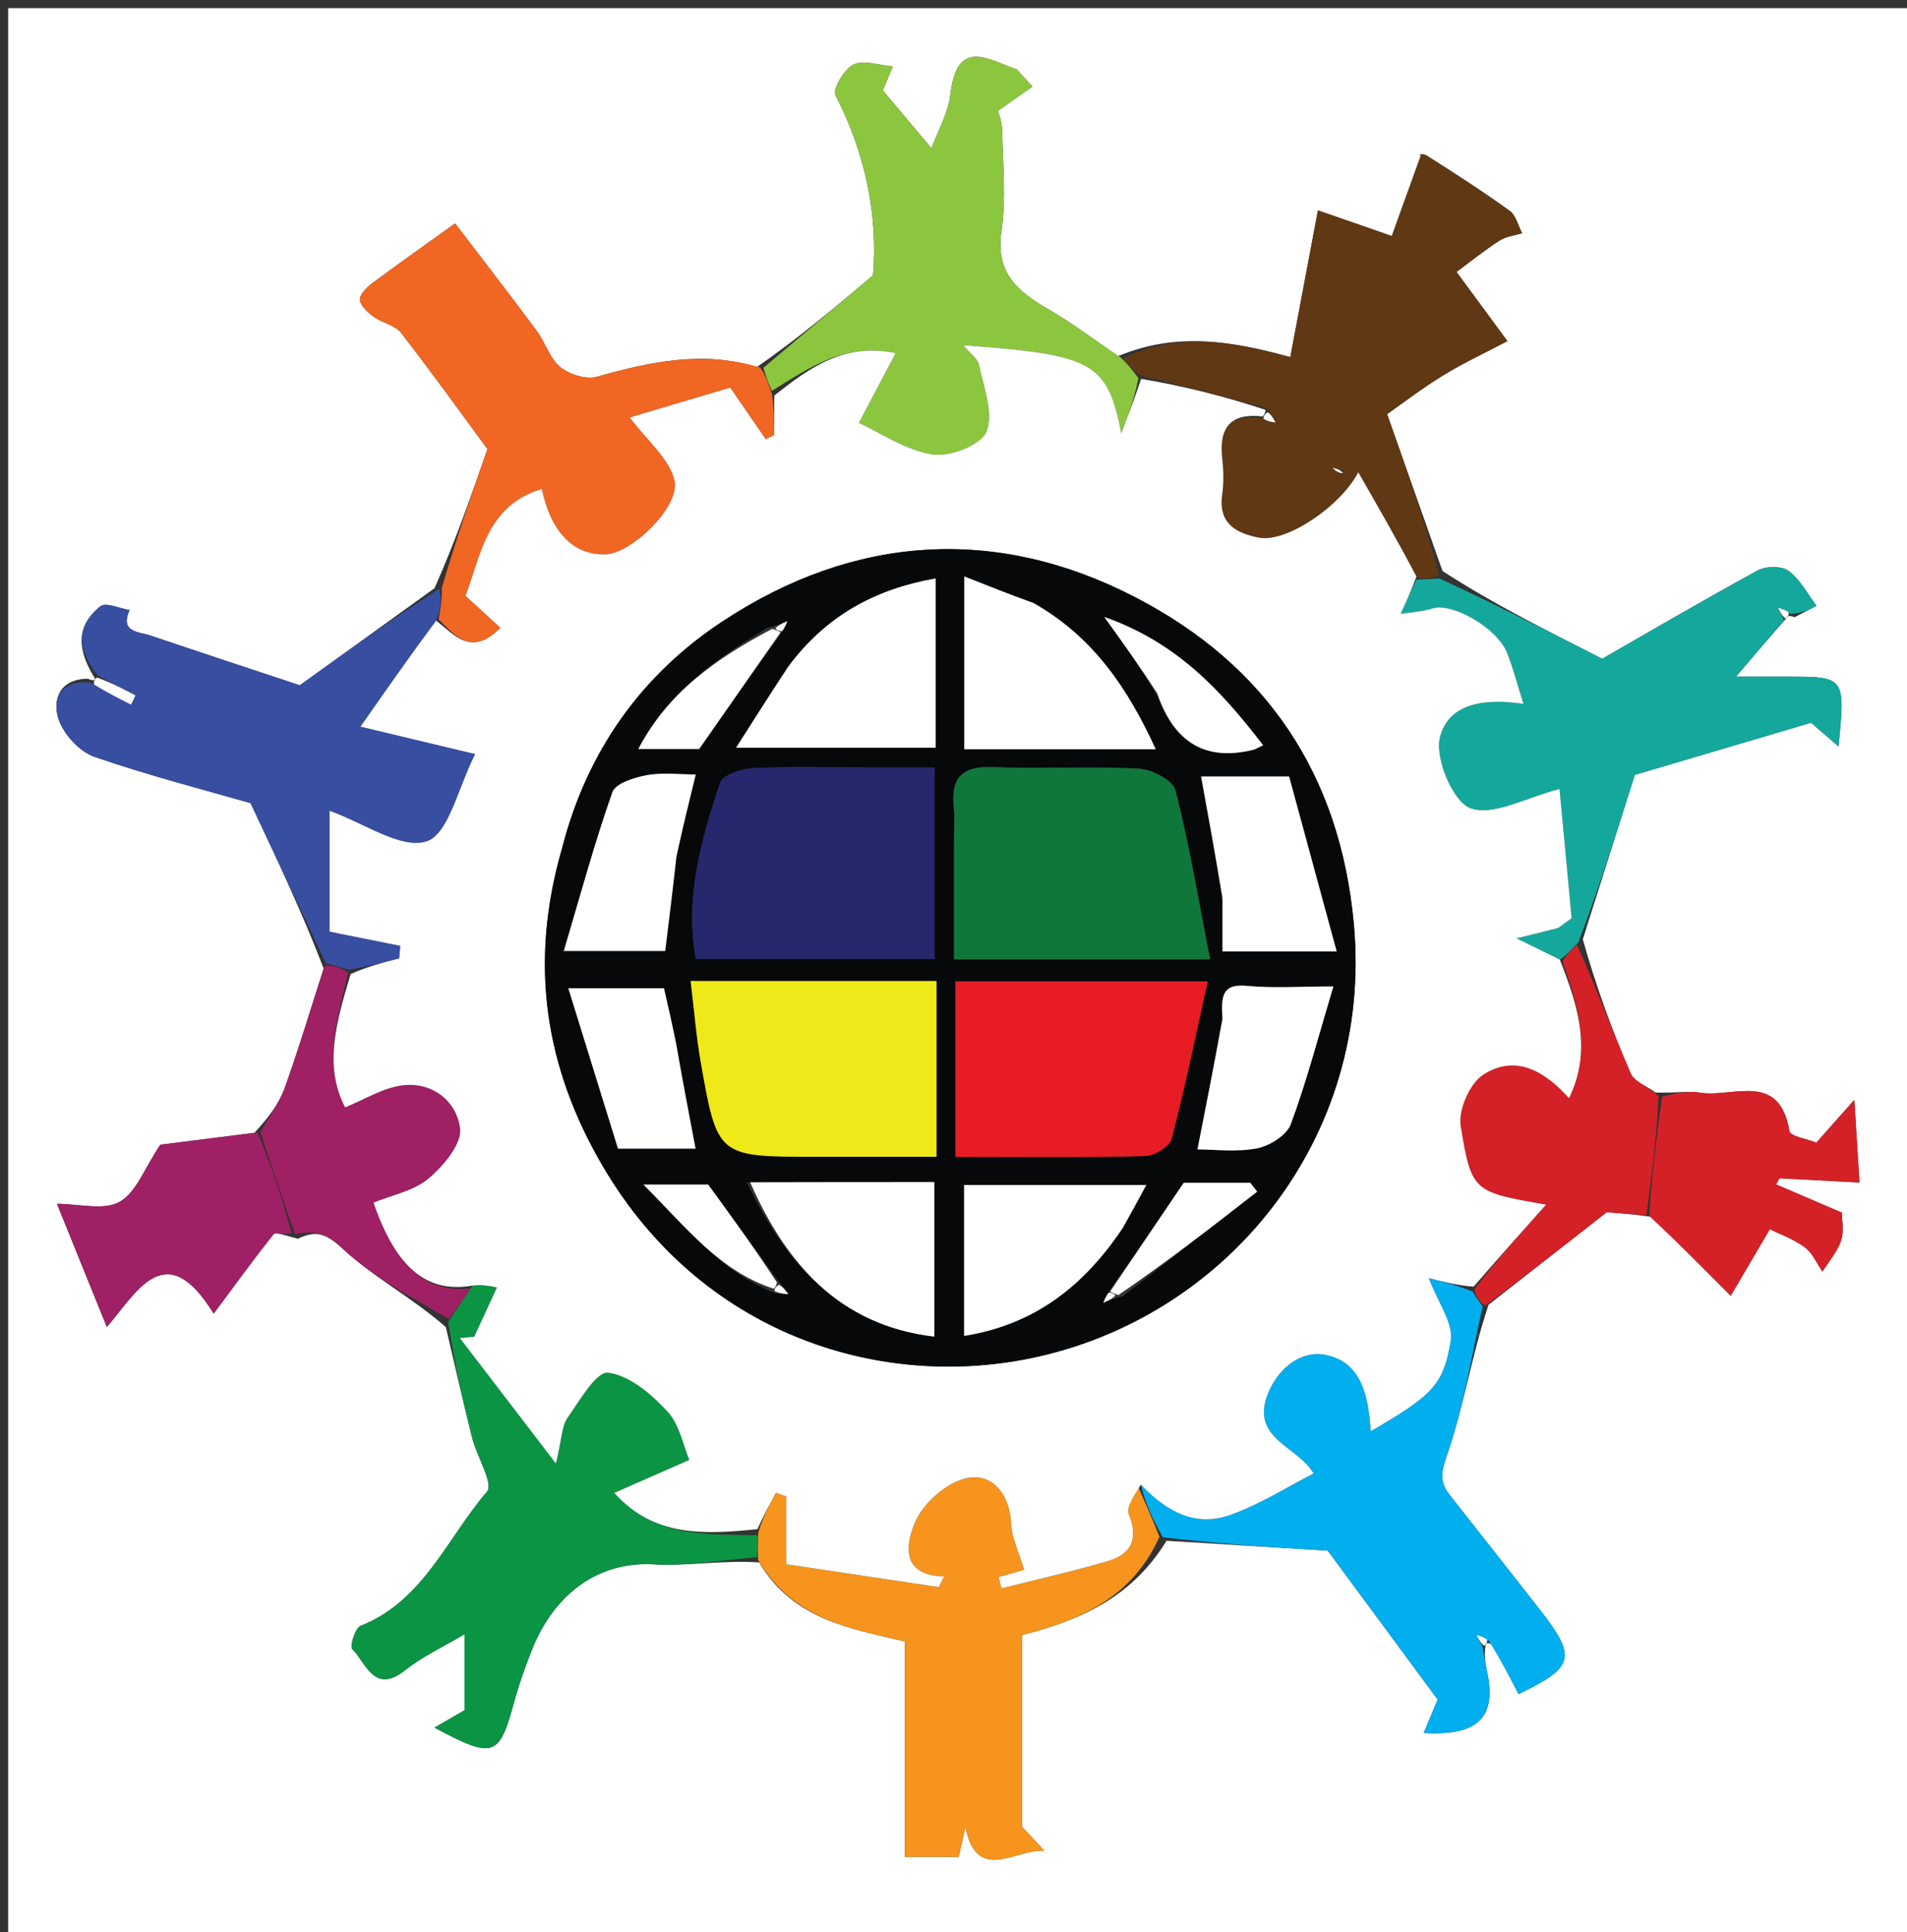 <svg version="1.1" id="Layer_1" xmlns="http://www.w3.org/2000/svg" xmlns:xlink="http://www.w3.org/1999/xlink" x="0px" y="0px"
	 width="100%" viewBox="0 0 234 237" enable-background="new 0 0 234 237" xml:space="preserve">
<rect x="0" y="0" width="234" height="237" fill="#333333" stroke="none"/>
<path fill="#FFFFFF" opacity="1" stroke="none" 
	d="
M135,238 
	C90,238 45.5,238 1,238 
	C1,159 1,80 1,1 
	C79,1 157,1 235,1 
	C235,80 235,159 235,238 
	C201.833,238 168.667,238 135,238 
M36.549,151.957 
	C38.729,150.909 40.002,151.26 42.061,153.182 
	C45.831,156.702 50.583,159.169 54.706,162.796 
	C55.776,167.324 56.801,171.864 57.937,176.376 
	C58.513,178.662 60.588,182.012 59.763,182.973 
	C54.865,188.674 51.976,196.374 44.237,199.451 
	C43.58,199.712 42.895,201.964 43.222,202.29 
	C44.941,204.002 45.892,207.905 49.719,204.876 
	C51.877,203.168 54.449,201.985 56.997,200.468 
	C56.997,203.565 56.997,206.426 56.997,209.794 
	C56.495,210.085 55.106,210.889 53.314,211.926 
	C60.58,215.813 61.246,215.528 63.072,208.84 
	C63.665,206.669 64.417,204.529 65.248,202.435 
	C68.144,195.132 73.779,191.524 80.196,191.899 
	C84.39,192.144 88.644,191.354 93.167,191.664 
	C97.317,198.775 104.722,199.848 111.029,201.348 
	C111.029,210.31 111.029,218.928 111.029,227.775 
	C112.77,227.775 115.204,227.775 117.64,227.775 
	C117.903,226.587 118.133,225.55 118.457,224.085 
	C119.861,231.111 124.547,226.809 128.136,227.021 
	C126.919,225.709 125.702,224.398 125.397,224.069 
	C125.397,215.572 125.397,208.058 125.397,200.571 
	C133.075,198.643 139.076,195.65 143.14,189.002 
	C149.711,189.405 156.283,189.808 162.924,190.216 
	C167.247,196.07 171.937,202.422 176.412,208.482 
	C175.817,209.903 175.296,211.147 174.699,212.572 
	C181.467,212.978 183.691,210.591 182.45,204.944 
	C182.241,203.994 182.094,203.029 182.307,201.712 
	C182.42,201.576 182.533,201.441 183.185,201.769 
	C184.237,203.786 185.29,205.803 186.336,207.808 
	C193.221,204.516 193.508,203.284 188.933,197.437 
	C185.272,192.757 181.6,188.085 177.912,183.426 
	C176.638,181.818 176.794,180.664 177.552,178.492 
	C179.6,172.62 180.545,166.363 182.659,160.048 
	C187.584,156.193 192.509,152.338 197.15,148.705 
	C198.725,148.823 200.377,148.946 202.739,149.28 
	C205.782,152.336 208.825,155.392 212.368,158.95 
	C214.177,155.876 215.541,153.557 217.169,150.791 
	C218.413,151.408 220.088,151.996 221.456,153.002 
	C222.4,153.695 222.919,154.965 223.627,155.978 
	C224.417,154.715 225.469,153.538 225.918,152.165 
	C226.303,150.988 225.998,149.586 225.998,148.749 
	C222.976,147.453 220.457,146.372 217.938,145.292 
	C218.076,145.041 218.215,144.791 218.354,144.54 
	C221.506,144.707 224.659,144.873 228.166,145.058 
	C227.955,141.646 227.789,138.966 227.539,134.921 
	C225.359,137.375 224.217,138.66 222.88,140.166 
	C221.789,139.724 219.677,139.4 219.568,138.743 
	C218.34,131.366 212.629,134.672 208.658,134.038 
	C207.149,133.797 205.553,134.097 203.15,134.018 
	C202.101,133.245 200.536,132.695 200.089,131.661 
	C197.84,126.454 195.881,121.12 194.217,115.227 
	C196.241,108.83 198.266,102.433 200.601,95.053 
	C206.786,93.224 214.423,90.965 222.229,88.656 
	C222.732,89.091 223.965,90.157 225.596,91.566 
	C226.436,83.002 226.436,83.002 219.189,83 
	C217.297,82.999 215.406,82.999 213.016,82.999 
	C215.33,80.283 217.124,78.178 219.307,75.711 
	C219.42,75.575 219.533,75.439 220.198,75.72 
	C221.099,75.25 222.001,74.78 222.902,74.31 
	C221.785,72.845 220.891,71.078 219.467,70.03 
	C218.618,69.405 216.677,69.429 215.673,69.978 
	C208.523,73.889 201.487,78.01 196.599,80.812 
	C188.593,76.747 182.805,73.807 177.005,70.044 
	C174.759,63.687 172.514,57.33 170.207,50.8 
	C172.058,49.508 174.503,47.624 177.12,46.023 
	C179.644,44.479 182.346,43.226 184.969,41.845 
	C183.059,39.25 181.15,36.655 178.722,33.357 
	C180.313,32.181 182.092,30.752 183.995,29.515 
	C184.785,29.001 185.841,28.896 186.776,28.606 
	C186.278,27.671 186.013,26.414 185.242,25.858 
	C181.932,23.471 178.492,21.26 175.045,19.071 
	C174.615,18.798 173.86,19.034 174.363,19.034 
	C172.979,22.868 171.85,25.997 170.782,28.955 
	C166.881,27.599 164.211,26.672 161.719,25.806 
	C160.533,32.102 159.433,37.941 158.328,43.809 
	C150.894,41.765 144.299,40.734 137.202,43.68 
	C134.382,41.766 131.66,39.682 128.717,37.982 
	C124.959,35.811 122.128,33.564 122.881,28.413 
	C123.475,24.347 123.053,20.123 122.964,15.971 
	C122.939,14.844 122.482,13.726 122.452,13.599 
	C123.814,12.641 125.25,11.63 126.687,10.619 
	C126.044,9.915 125.402,9.21 124.76,8.506 
	C121.324,7.366 117.441,4.502 116.613,11.591 
	C116.341,13.92 115.048,16.13 114.295,18.193 
	C112.313,15.834 110.247,13.375 108.323,11.084 
	C108.579,10.476 109.068,9.315 109.557,8.154 
	C107.926,8.018 106.032,7.317 104.742,7.916 
	C103.6,8.446 102.133,10.938 102.518,11.683 
	C106.294,18.993 107.734,26.684 107.127,33.772 
	C102.334,37.813 98.001,41.467 92.871,45.027 
	C86.163,42.96 79.717,44.409 73.215,46.223 
	C71.897,46.591 69.847,45.931 68.735,45.016 
	C67.437,43.95 66.91,42.001 65.853,40.579 
	C62.49,36.052 59.037,31.592 55.846,27.405 
	C52.425,29.86 48.99,32.276 45.623,34.784 
	C44.96,35.278 44.084,36.189 44.163,36.795 
	C44.262,37.556 45.146,38.339 45.871,38.864 
	C46.921,39.623 48.48,39.889 49.216,40.836 
	C53.015,45.72 56.621,50.754 59.813,55.083 
	C57.854,60.717 55.916,66.293 53.321,72.153 
	C47.881,76.072 42.441,79.991 36.788,84.064 
	C31.249,82.225 24.856,80.124 18.48,77.97 
	C17.024,77.478 14.665,77.591 15.902,74.831 
	C14.682,74.642 12.974,73.844 12.325,74.366 
	C9.082,76.971 9.619,79.989 11.69,83.292 
	C11.575,83.428 11.46,83.564 10.773,83.259 
	C7.333,83.282 6.393,85.796 7.182,88.202 
	C7.796,90.074 9.761,92.211 11.602,92.844 
	C18.565,95.24 25.722,97.07 30.746,98.518 
	C34.311,106.095 37.147,112.121 39.712,118.799 
	C38.141,123.682 36.679,128.604 34.946,133.429 
	C34.255,135.352 32.966,137.059 31.224,138.964 
	C26.917,139.506 22.609,140.047 19.674,140.417 
	C17.728,143.308 16.711,146.301 14.663,147.436 
	C12.707,148.52 9.678,147.67 6.988,147.67 
	C8.946,152.504 10.854,157.212 13.112,162.785 
	C16.82,158.479 20.318,151.562 26.22,161.143 
	C29.008,157.395 31.224,154.328 33.589,151.38 
	C33.819,151.095 34.974,151.552 36.549,151.957 
z"/>
<path fill="#603813" opacity="1" stroke="none" 
	d="
M137.783,43.98 
	C144.299,40.734 150.894,41.765 158.328,43.809 
	C159.433,37.941 160.533,32.102 161.719,25.806 
	C164.211,26.672 166.881,27.599 170.782,28.955 
	C171.85,25.997 172.979,22.868 174.363,19.034 
	C173.86,19.034 174.615,18.798 175.045,19.071 
	C178.492,21.26 181.932,23.471 185.242,25.858 
	C186.013,26.414 186.278,27.671 186.776,28.606 
	C185.841,28.896 184.785,29.001 183.995,29.515 
	C182.092,30.752 180.313,32.181 178.722,33.357 
	C181.15,36.655 183.059,39.25 184.969,41.845 
	C182.346,43.226 179.644,44.479 177.12,46.023 
	C174.503,47.624 172.058,49.508 170.207,50.8 
	C172.514,57.33 174.759,63.687 176.615,70.544 
	C175.418,71.061 174.611,71.077 173.807,70.722 
	C171.429,66.214 169.049,62.076 166.668,57.939 
	C164.486,62.123 157.827,66.631 154.438,65.95 
	C151.69,65.399 149.472,64.222 149.966,60.704 
	C150.172,59.237 150.14,57.701 149.973,56.223 
	C149.545,52.437 151.022,50.624 155.033,51.359 
	C155.596,51.7 156.055,51.764 156.513,51.828 
	C156.261,51.351 156.009,50.875 155.514,50.122 
	C150.203,48.592 145.135,47.338 139.74,45.995 
	C138.869,45.264 138.326,44.622 137.783,43.98 
M164.969,57.707 
	C164.479,57.598 163.989,57.489 163.498,57.38 
	C163.86,57.712 164.222,58.044 164.969,57.707 
z"/>
<path fill="#374EA1" opacity="1" stroke="none" 
	d="
M12.077,82.923 
	C9.619,79.989 9.082,76.971 12.325,74.366 
	C12.974,73.844 14.682,74.642 15.902,74.831 
	C14.665,77.591 17.024,77.478 18.48,77.97 
	C24.856,80.124 31.249,82.225 36.788,84.064 
	C42.441,79.991 47.881,76.072 53.894,72.232 
	C54.252,73.538 54.037,74.764 53.524,76.131 
	C50.262,80.512 47.3,84.752 44.238,89.137 
	C49.24,90.332 53.01,91.233 58.313,92.499 
	C56.2,96.621 55.067,102.311 52.351,103.21 
	C49.25,104.235 44.738,100.992 40.446,99.464 
	C40.446,103.963 40.446,109.379 40.446,114.28 
	C44.191,115.032 46.656,115.527 49.121,116.022 
	C49.079,116.538 49.037,117.053 48.995,117.569 
	C47.019,118.074 45.042,118.58 42.766,118.946 
	C41.639,118.587 40.811,118.367 39.983,118.147 
	C37.147,112.121 34.311,106.095 30.746,98.518 
	C25.722,97.07 18.565,95.24 11.602,92.844 
	C9.761,92.211 7.796,90.074 7.182,88.202 
	C6.393,85.796 7.333,83.282 11.279,83.764 
	C13.216,84.993 14.647,85.717 16.077,86.441 
	C16.26,86.061 16.443,85.681 16.626,85.301 
	C15.11,84.509 13.594,83.716 12.077,82.923 
z"/>
<path fill="#14A89D" opacity="1" stroke="none" 
	d="
M173.804,71.093 
	C174.611,71.077 175.418,71.061 176.621,70.956 
	C182.805,73.807 188.593,76.747 196.599,80.812 
	C201.487,78.01 208.523,73.889 215.673,69.978 
	C216.677,69.429 218.618,69.405 219.467,70.03 
	C220.891,71.078 221.785,72.845 222.902,74.31 
	C222.001,74.78 221.099,75.25 219.739,75.296 
	C218.914,74.765 218.548,74.657 218.182,74.549 
	C218.427,75.057 218.673,75.564 218.918,76.072 
	C217.124,78.178 215.33,80.283 213.016,82.999 
	C215.406,82.999 217.297,82.999 219.189,83 
	C226.436,83.002 226.436,83.002 225.596,91.566 
	C223.965,90.157 222.732,89.091 222.229,88.656 
	C214.423,90.965 206.786,93.224 200.601,95.053 
	C198.266,102.433 196.241,108.83 193.683,115.574 
	C192.672,116.584 192.195,117.247 191.4,117.719 
	C189.412,116.719 187.741,115.909 186.07,115.1 
	C187.747,114.691 189.428,114.297 191.097,113.859 
	C191.368,113.788 191.589,113.527 192.848,112.632 
	C192.349,107.303 191.794,101.385 191.363,96.783 
	C187.26,97.831 183.266,100.148 180.445,99.15 
	C178.3,98.391 176.023,92.999 176.691,90.415 
	C177.823,86.036 182.622,85.689 186.937,86.343 
	C186.222,84.083 185.7,82.048 184.937,80.109 
	C183.719,77.015 178.171,73.869 175.766,74.64 
	C174.523,75.039 173.17,75.094 171.866,75.305 
	C172.512,73.901 173.158,72.497 173.804,71.093 
z"/>
<path fill="#01AEEE" opacity="1" stroke="none" 
	d="
M181.918,202.071 
	C182.094,203.029 182.241,203.994 182.45,204.944 
	C183.691,210.591 181.467,212.978 174.699,212.572 
	C175.296,211.147 175.817,209.903 176.412,208.482 
	C171.937,202.422 167.247,196.07 162.924,190.216 
	C156.283,189.808 149.711,189.405 142.677,188.573 
	C141.335,186.155 140.456,184.166 139.996,182.116 
	C143.174,185.489 146.74,187.349 150.999,185.825 
	C154.677,184.509 158.051,182.343 161.183,180.744 
	C159.289,177.471 153.666,176.543 155.417,171.385 
	C156.473,168.274 159.378,165.471 162.793,166.227 
	C167.249,167.213 167.911,171.54 168.209,175.568 
	C175.59,171.234 177.113,170.04 178.008,164.458 
	C178.352,162.319 176.456,159.821 175.315,156.776 
	C177.155,157.248 178.892,157.693 180.718,158.447 
	C181.181,159.258 181.554,159.758 181.927,160.259 
	C180.545,166.363 179.6,172.62 177.552,178.492 
	C176.794,180.664 176.638,181.818 177.912,183.426 
	C181.6,188.085 185.272,192.757 188.933,197.437 
	C193.508,203.284 193.221,204.516 186.336,207.808 
	C185.29,205.803 184.237,203.786 182.733,201.322 
	C181.915,200.766 181.55,200.658 181.184,200.549 
	C181.429,201.057 181.673,201.564 181.918,202.071 
z"/>
<path fill="#0B9444" opacity="1" stroke="none" 
	d="
M92.872,191.028 
	C88.644,191.354 84.39,192.144 80.196,191.899 
	C73.779,191.524 68.144,195.132 65.248,202.435 
	C64.417,204.529 63.665,206.669 63.072,208.84 
	C61.246,215.528 60.58,215.813 53.314,211.926 
	C55.106,210.889 56.495,210.085 56.997,209.794 
	C56.997,206.426 56.997,203.565 56.997,200.468 
	C54.449,201.985 51.877,203.168 49.719,204.876 
	C45.892,207.905 44.941,204.002 43.222,202.29 
	C42.895,201.964 43.58,199.712 44.237,199.451 
	C51.976,196.374 54.865,188.674 59.763,182.973 
	C60.588,182.012 58.513,178.662 57.937,176.376 
	C56.801,171.864 55.776,167.324 54.998,162.176 
	C56.133,160.38 56.975,159.204 57.989,157.702 
	C59.1,157.558 60.04,157.74 60.981,157.922 
	C60.052,159.939 59.122,161.956 58.193,163.973 
	C57.606,164.029 57.018,164.085 56.431,164.141 
	C60.125,168.966 63.819,173.791 68.215,179.533 
	C68.956,176.427 68.933,174.938 69.625,173.949 
	C71.108,171.831 73.173,168.215 74.616,168.389 
	C77.226,168.704 79.918,171.008 81.883,173.124 
	C83.398,174.756 83.853,177.372 84.58,179.084 
	C81.454,180.459 78.338,181.83 75.377,183.133 
	C80.312,188.665 86.634,188.192 93.002,188.328 
	C93.028,189.48 92.95,190.254 92.872,191.028 
z"/>
<path fill="#8CC63F" opacity="1" stroke="none" 
	d="
M137.493,43.83 
	C138.326,44.622 138.869,45.264 139.693,46.387 
	C139.18,48.964 138.386,51.062 137.592,53.159 
	C135.882,44.336 133.966,43.503 118.18,42.352 
	C118.95,43.268 119.954,43.931 120.13,44.768 
	C120.705,47.507 121.96,50.709 121.044,52.953 
	C120.371,54.6 116.53,56.091 114.408,55.749 
	C111.08,55.214 108.01,53.072 105.396,51.871 
	C107.097,48.641 108.462,46.049 109.9,43.318 
	C103.603,41.982 99.323,45.111 94.73,47.939 
	C94.189,46.862 93.929,45.991 93.668,45.121 
	C98.001,41.467 102.334,37.813 107.127,33.772 
	C107.734,26.684 106.294,18.993 102.518,11.683 
	C102.133,10.938 103.6,8.446 104.742,7.916 
	C106.032,7.317 107.926,8.018 109.557,8.154 
	C109.068,9.315 108.579,10.476 108.323,11.084 
	C110.247,13.375 112.313,15.834 114.295,18.193 
	C115.048,16.13 116.341,13.92 116.613,11.591 
	C117.441,4.502 121.324,7.366 124.76,8.506 
	C125.402,9.21 126.044,9.915 126.687,10.619 
	C125.25,11.63 123.814,12.641 122.452,13.599 
	C122.482,13.726 122.939,14.844 122.964,15.971 
	C123.053,20.123 123.475,24.347 122.881,28.413 
	C122.128,33.564 124.959,35.811 128.717,37.982 
	C131.66,39.682 134.382,41.766 137.493,43.83 
z"/>
<path fill="#F6941D" opacity="1" stroke="none" 
	d="
M93.019,191.346 
	C92.95,190.254 93.028,189.48 93.046,187.964 
	C93.728,185.85 94.469,184.479 95.211,183.108 
	C95.63,183.257 96.05,183.407 96.469,183.557 
	C96.469,185.836 96.469,188.116 96.469,191.88 
	C102.409,192.77 108.802,193.727 115.196,194.685 
	C115.409,194.251 115.623,193.818 115.836,193.384 
	C110.064,193.246 111.391,188.794 112.3,186.688 
	C113.325,184.313 116.281,181.744 118.768,181.289 
	C121.8,180.735 123.909,183.303 124.079,186.923 
	C124.165,188.751 125.075,190.541 125.676,192.566 
	C124.779,192.823 123.657,193.143 122.535,193.464 
	C122.656,193.922 122.777,194.38 122.898,194.837 
	C127.246,193.739 131.63,192.766 135.928,191.499 
	C138.766,190.663 139.757,188.826 138.518,185.776 
	C138.149,184.87 139.184,183.393 139.576,182.177 
	C140.456,184.166 141.335,186.155 142.274,188.513 
	C139.076,195.65 133.075,198.643 125.397,200.571 
	C125.397,208.058 125.397,215.572 125.397,224.069 
	C125.702,224.398 126.919,225.709 128.136,227.021 
	C124.547,226.809 119.861,231.111 118.457,224.085 
	C118.133,225.55 117.903,226.587 117.64,227.775 
	C115.204,227.775 112.77,227.775 111.029,227.775 
	C111.029,218.928 111.029,210.31 111.029,201.348 
	C104.722,199.848 97.317,198.775 93.019,191.346 
z"/>
<path fill="#F16622" opacity="1" stroke="none" 
	d="
M93.27,45.074 
	C93.929,45.991 94.189,46.862 94.726,48.323 
	C95.003,50.403 95.003,51.893 95.003,53.384 
	C94.654,53.551 94.306,53.718 93.958,53.885 
	C92.693,52.045 91.428,50.206 89.6,47.548 
	C85.473,48.775 80.79,50.167 77.276,51.212 
	C79.381,54.023 82.098,56.213 82.76,58.908 
	C83.544,62.103 77.513,67.871 74.363,68 
	C70.438,68.16 67.626,65.353 66.481,59.98 
	C59.659,62.033 59.004,68.162 57.12,73.088 
	C58.73,74.562 59.997,75.722 61.414,77.019 
	C57.844,80.591 55.888,77.991 53.823,75.991 
	C54.037,74.764 54.252,73.538 54.222,72.09 
	C55.916,66.293 57.854,60.717 59.813,55.083 
	C56.621,50.754 53.015,45.72 49.216,40.836 
	C48.48,39.889 46.921,39.623 45.871,38.864 
	C45.146,38.339 44.262,37.556 44.163,36.795 
	C44.084,36.189 44.96,35.278 45.623,34.784 
	C48.99,32.276 52.425,29.86 55.846,27.405 
	C59.037,31.592 62.49,36.052 65.853,40.579 
	C66.91,42.001 67.437,43.95 68.735,45.016 
	C69.847,45.931 71.897,46.591 73.215,46.223 
	C79.717,44.409 86.163,42.96 93.27,45.074 
z"/>
<path fill="#D42027" opacity="1" stroke="none" 
	d="
M182.293,160.154 
	C181.554,159.758 181.181,159.258 180.91,158.144 
	C183.812,154.387 186.613,151.244 189.706,147.771 
	C180.815,146.21 180.556,146.252 179.237,138.114 
	C178.919,136.154 180.351,132.897 182.005,131.832 
	C186.089,129.202 189.695,131.567 192.531,134.719 
	C195.39,128.798 193.617,123.35 191.718,117.91 
	C192.195,117.247 192.672,116.584 193.485,115.876 
	C195.881,121.12 197.84,126.454 200.089,131.661 
	C200.536,132.695 202.101,133.245 203.522,134.462 
	C203.272,139.627 202.65,144.348 202.028,149.07 
	C200.377,148.946 198.725,148.823 197.15,148.705 
	C192.509,152.338 187.584,156.193 182.293,160.154 
z"/>
<path fill="#9F2063" opacity="1" stroke="none" 
	d="
M57.818,158.027 
	C56.975,159.204 56.133,160.38 55.108,161.816 
	C50.583,159.169 45.831,156.702 42.061,153.182 
	C40.002,151.26 38.729,150.909 36.208,151.387 
	C34.561,146.833 33.255,142.849 31.949,138.864 
	C32.966,137.059 34.255,135.352 34.946,133.429 
	C36.679,128.604 38.141,123.682 39.848,118.473 
	C40.811,118.367 41.639,118.587 42.726,119.346 
	C41.26,125.333 39.699,130.785 42.352,135.84 
	C44.728,134.883 46.972,133.444 49.362,133.14 
	C53.094,132.664 56.041,135.117 56.456,138.429 
	C56.694,140.334 54.402,143.047 52.567,144.583 
	C50.749,146.105 48.075,146.604 45.834,147.529 
	C48.591,155.524 52.357,158.683 57.818,158.027 
z"/>
<path fill="#D42128" opacity="1" stroke="none" 
	d="
M202.384,149.175 
	C202.65,144.348 203.272,139.627 203.946,134.528 
	C205.553,134.097 207.149,133.797 208.658,134.038 
	C212.629,134.672 218.34,131.366 219.568,138.743 
	C219.677,139.4 221.789,139.724 222.88,140.166 
	C224.217,138.66 225.359,137.375 227.539,134.921 
	C227.789,138.966 227.955,141.646 228.166,145.058 
	C224.659,144.873 221.506,144.707 218.354,144.54 
	C218.215,144.791 218.076,145.041 217.938,145.292 
	C220.457,146.372 222.976,147.453 225.998,148.749 
	C225.998,149.586 226.303,150.988 225.918,152.165 
	C225.469,153.538 224.417,154.715 223.627,155.978 
	C222.919,154.965 222.4,153.695 221.456,153.002 
	C220.088,151.996 218.413,151.408 217.169,150.791 
	C215.541,153.557 214.177,155.876 212.368,158.95 
	C208.825,155.392 205.782,152.336 202.384,149.175 
z"/>
<path fill="#9F2064" opacity="1" stroke="none" 
	d="
M31.587,138.914 
	C33.255,142.849 34.561,146.833 35.783,151.241 
	C34.974,151.552 33.819,151.095 33.589,151.38 
	C31.224,154.328 29.008,157.395 26.22,161.143 
	C20.318,151.562 16.82,158.479 13.112,162.785 
	C10.854,157.212 8.946,152.504 6.988,147.67 
	C9.678,147.67 12.707,148.52 14.663,147.436 
	C16.711,146.301 17.728,143.308 19.674,140.417 
	C22.609,140.047 26.917,139.506 31.587,138.914 
z"/>
<path fill="#FFFFFF" opacity="1" stroke="none" 
	d="
M57.989,157.702 
	C52.357,158.683 48.591,155.524 45.834,147.529 
	C48.075,146.604 50.749,146.105 52.567,144.583 
	C54.402,143.047 56.694,140.334 56.456,138.429 
	C56.041,135.117 53.094,132.664 49.362,133.14 
	C46.972,133.444 44.728,134.883 42.352,135.84 
	C39.699,130.785 41.26,125.333 43.026,119.485 
	C45.042,118.58 47.019,118.074 48.995,117.569 
	C49.037,117.053 49.079,116.538 49.121,116.022 
	C46.656,115.527 44.191,115.032 40.446,114.28 
	C40.446,109.379 40.446,103.963 40.446,99.464 
	C44.738,100.992 49.25,104.235 52.351,103.21 
	C55.067,102.311 56.2,96.621 58.313,92.499 
	C53.01,91.233 49.24,90.332 44.238,89.137 
	C47.3,84.752 50.262,80.512 53.524,76.131 
	C55.888,77.991 57.844,80.591 61.414,77.019 
	C59.997,75.722 58.73,74.562 57.12,73.088 
	C59.004,68.162 59.659,62.033 66.481,59.98 
	C67.626,65.353 70.438,68.16 74.363,68 
	C77.513,67.871 83.544,62.103 82.76,58.908 
	C82.098,56.213 79.381,54.023 77.276,51.212 
	C80.79,50.167 85.473,48.775 89.6,47.548 
	C91.428,50.206 92.693,52.045 93.958,53.885 
	C94.306,53.718 94.654,53.551 95.003,53.384 
	C95.003,51.893 95.003,50.403 95.006,48.528 
	C99.323,45.111 103.603,41.982 109.9,43.318 
	C108.462,46.049 107.097,48.641 105.396,51.871 
	C108.01,53.072 111.08,55.214 114.408,55.749 
	C116.53,56.091 120.371,54.6 121.044,52.953 
	C121.96,50.709 120.705,47.507 120.13,44.768 
	C119.954,43.931 118.95,43.268 118.18,42.352 
	C133.966,43.503 135.882,44.336 137.592,53.159 
	C138.386,51.062 139.18,48.964 140.021,46.475 
	C145.135,47.338 150.203,48.592 155.298,50.283 
	C155.193,50.84 155.061,50.962 154.928,51.083 
	C151.022,50.624 149.545,52.437 149.973,56.223 
	C150.14,57.701 150.172,59.237 149.966,60.704 
	C149.472,64.222 151.69,65.399 154.438,65.95 
	C157.827,66.631 164.486,62.123 166.668,57.939 
	C169.049,62.076 171.429,66.214 173.807,70.722 
	C173.158,72.497 172.512,73.901 171.866,75.305 
	C173.17,75.094 174.523,75.039 175.766,74.64 
	C178.171,73.869 183.719,77.015 184.937,80.109 
	C185.7,82.048 186.222,84.083 186.937,86.343 
	C182.622,85.689 177.823,86.036 176.691,90.415 
	C176.023,92.999 178.3,98.391 180.445,99.15 
	C183.266,100.148 187.26,97.831 191.363,96.783 
	C191.794,101.385 192.349,107.303 192.848,112.632 
	C191.589,113.527 191.368,113.788 191.097,113.859 
	C189.428,114.297 187.747,114.691 186.07,115.1 
	C187.741,115.909 189.412,116.719 191.4,117.719 
	C193.617,123.35 195.39,128.798 192.531,134.719 
	C189.695,131.567 186.089,129.202 182.005,131.832 
	C180.351,132.897 178.919,136.154 179.237,138.114 
	C180.556,146.252 180.815,146.21 189.706,147.771 
	C186.613,151.244 183.812,154.387 180.82,157.834 
	C178.892,157.693 177.155,157.248 175.315,156.776 
	C176.456,159.821 178.352,162.319 178.008,164.458 
	C177.113,170.04 175.59,171.234 168.209,175.568 
	C167.911,171.54 167.249,167.213 162.793,166.227 
	C159.378,165.471 156.473,168.274 155.417,171.385 
	C153.666,176.543 159.289,177.471 161.183,180.744 
	C158.051,182.343 154.677,184.509 150.999,185.825 
	C146.74,187.349 143.174,185.489 139.996,182.116 
	C139.184,183.393 138.149,184.87 138.518,185.776 
	C139.757,188.826 138.766,190.663 135.928,191.499 
	C131.63,192.766 127.246,193.739 122.898,194.837 
	C122.777,194.38 122.656,193.922 122.535,193.464 
	C123.657,193.143 124.779,192.823 125.676,192.566 
	C125.075,190.541 124.165,188.751 124.079,186.923 
	C123.909,183.303 121.8,180.735 118.768,181.289 
	C116.281,181.744 113.325,184.313 112.3,186.688 
	C111.391,188.794 110.064,193.246 115.836,193.384 
	C115.623,193.818 115.409,194.251 115.196,194.685 
	C108.802,193.727 102.409,192.77 96.469,191.88 
	C96.469,188.116 96.469,185.836 96.469,183.557 
	C96.05,183.407 95.63,183.257 95.211,183.108 
	C94.469,184.479 93.728,185.85 92.942,187.585 
	C86.634,188.192 80.312,188.665 75.377,183.133 
	C78.338,181.83 81.454,180.459 84.58,179.084 
	C83.853,177.372 83.398,174.756 81.883,173.124 
	C79.918,171.008 77.226,168.704 74.616,168.389 
	C73.173,168.215 71.108,171.831 69.625,173.949 
	C68.933,174.938 68.956,176.427 68.215,179.533 
	C63.819,173.791 60.125,168.966 56.431,164.141 
	C57.018,164.085 57.606,164.029 58.193,163.973 
	C59.122,161.956 60.052,159.939 60.981,157.922 
	C60.04,157.74 59.1,157.558 57.989,157.702 
M68.946,104.426 
	C64.886,118.077 66.839,130.942 74.008,143.125 
	C86.038,163.57 107.589,170.391 126.203,166.667 
	C150.442,161.818 168.514,139.667 166.128,113.401 
	C164.444,94.867 155.252,81.533 139.341,73.283 
	C122.263,64.427 104.797,65.586 88.681,76.21 
	C78.856,82.688 72.073,91.95 68.946,104.426 
z"/>
<path fill="#FFFFFF" opacity="1" stroke="none" 
	d="
M164.776,58.042 
	C164.222,58.044 163.86,57.712 163.498,57.38 
	C163.989,57.489 164.479,57.598 164.776,58.042 
z"/>
<path fill="#FFFFFF" opacity="1" stroke="none" 
	d="
M155.541,50.559 
	C156.009,50.875 156.261,51.351 156.513,51.828 
	C156.055,51.764 155.596,51.7 155.033,51.359 
	C155.061,50.962 155.193,50.84 155.541,50.559 
z"/>
<path fill="#FFFFFF" opacity="1" stroke="none" 
	d="
M11.884,83.107 
	C13.594,83.716 15.11,84.509 16.626,85.301 
	C16.443,85.681 16.26,86.061 16.077,86.441 
	C14.647,85.717 13.216,84.993 11.565,83.985 
	C11.46,83.564 11.575,83.428 11.884,83.107 
z"/>
<path fill="#FFFFFF" opacity="1" stroke="none" 
	d="
M219.113,75.891 
	C218.673,75.564 218.427,75.057 218.182,74.549 
	C218.548,74.657 218.914,74.765 219.463,75.087 
	C219.533,75.439 219.42,75.575 219.113,75.891 
z"/>
<path fill="#FFFFFF" opacity="1" stroke="none" 
	d="
M182.113,201.892 
	C181.673,201.564 181.429,201.057 181.184,200.549 
	C181.55,200.658 181.915,200.766 182.463,201.09 
	C182.533,201.441 182.42,201.576 182.113,201.892 
z"/>
<path fill="#060809" opacity="1" stroke="none" 
	d="
M68.97,104.003 
	C72.073,91.95 78.856,82.688 88.681,76.21 
	C104.797,65.586 122.263,64.427 139.341,73.283 
	C155.252,81.533 164.444,94.867 166.128,113.401 
	C168.514,139.667 150.442,161.818 126.203,166.667 
	C107.589,170.391 86.038,163.57 74.008,143.125 
	C66.839,130.942 64.886,118.077 68.97,104.003 
M95.123,158.641 
	C95.662,158.68 96.201,158.719 96.739,158.758 
	C96.422,158.319 96.106,157.879 95.343,156.907 
	C92.544,153.061 89.744,149.215 86.9,145.308 
	C84.897,145.308 82.522,145.308 78.948,145.308 
	C84.32,150.686 88.321,155.925 95.123,158.641 
M137.793,159.001 
	C143.283,154.727 148.773,150.453 154.262,146.179 
	C153.982,145.816 153.701,145.453 153.421,145.09 
	C150.473,145.09 147.525,145.09 145.249,145.09 
	C142.074,149.781 139.151,154.098 135.785,158.799 
	C135.652,159.134 135.518,159.469 135.385,159.804 
	C135.948,159.562 136.511,159.321 137.793,159.001 
M94.207,76.999 
	C87.867,80.764 81.938,84.954 78.325,91.878 
	C81.365,91.878 84.012,91.878 85.798,91.878 
	C89.347,86.791 92.559,82.188 96.215,77.201 
	C96.348,76.866 96.482,76.531 96.615,76.196 
	C96.052,76.438 95.489,76.679 94.207,76.999 
M117.064,103.576 
	C117.064,108.19 117.064,112.805 117.064,117.68 
	C127.584,117.68 137.464,117.68 148.489,117.68 
	C147.066,110.421 145.938,103.617 144.242,96.958 
	C143.929,95.727 141.357,94.373 139.764,94.289 
	C133.784,93.975 127.77,94.34 121.783,94.099 
	C117.948,93.944 116.643,95.524 117.044,99.112 
	C117.172,100.263 117.064,101.442 117.064,103.576 
M106.441,94.142 
	C101.779,94.142 97.11,94.003 92.459,94.225 
	C91.023,94.293 88.698,95.028 88.373,95.994 
	C86.011,103.008 84.012,110.153 85.378,117.635 
	C95.44,117.635 105.015,117.635 114.681,117.635 
	C114.681,109.723 114.681,102.18 114.681,94.143 
	C112.006,94.143 109.71,94.143 106.441,94.142 
M117.238,131.491 
	C117.238,134.89 117.238,138.289 117.238,141.915 
	C125.572,141.915 133.044,142.007 140.509,141.817 
	C141.652,141.788 143.514,140.656 143.765,139.699 
	C145.416,133.411 146.716,127.031 148.197,120.383 
	C137.188,120.383 127.469,120.383 117.238,120.383 
	C117.238,123.94 117.238,127.226 117.238,131.491 
M100.53,141.9 
	C105.305,141.9 110.081,141.9 114.913,141.9 
	C114.913,134.385 114.913,127.467 114.913,120.341 
	C104.889,120.341 95.137,120.341 84.742,120.341 
	C85.172,123.859 85.425,127.12 85.99,130.326 
	C88.028,141.907 88.068,141.9 100.53,141.9 
M96.499,82.002 
	C94.552,85.065 92.605,88.127 90.319,91.722 
	C99.073,91.722 106.913,91.722 114.806,91.722 
	C114.806,84.688 114.806,77.93 114.806,70.955 
	C107.382,72.274 101.396,75.498 96.499,82.002 
M126.452,73.93 
	C123.812,72.885 121.173,71.839 118.323,70.71 
	C118.323,78.096 118.323,84.972 118.323,91.907 
	C126.255,91.907 133.865,91.907 141.814,91.907 
	C138.429,84.518 134.203,78.164 126.452,73.93 
M91.642,145.056 
	C96.394,154.896 102.893,162.571 114.649,163.966 
	C114.649,157.468 114.649,151.279 114.649,145.007 
	C107.019,145.007 99.738,145.007 91.642,145.056 
M137.97,150.328 
	C138.877,148.654 139.785,146.979 140.661,145.363 
	C132.809,145.363 125.434,145.363 118.296,145.363 
	C118.296,151.764 118.296,157.802 118.296,163.877 
	C126.921,162.498 132.969,157.803 137.97,150.328 
M150.004,110.593 
	C150.004,112.68 150.004,114.766 150.004,116.711 
	C154.742,116.711 158.833,116.711 164.019,116.711 
	C161.952,109.112 160.033,102.058 158.181,95.248 
	C154.001,95.248 150.578,95.248 147.379,95.248 
	C148.278,100.185 149.141,104.92 150.004,110.593 
M82.996,104.685 
	C83.78,101.496 84.563,98.307 85.375,95.002 
	C83.35,95.002 81.303,94.732 79.372,95.087 
	C77.838,95.369 75.523,96.091 75.142,97.176 
	C72.927,103.47 71.182,109.929 69.181,116.659 
	C74.159,116.659 78.045,116.659 81.625,116.659 
	C82.113,112.715 82.555,109.146 82.996,104.685 
M150.004,125.411 
	C148.988,130.569 147.972,135.726 146.934,140.998 
	C149.04,140.998 151.726,141.357 154.247,140.866 
	C155.805,140.563 157.891,139.254 158.393,137.898 
	C160.367,132.563 161.806,127.031 163.615,121.002 
	C159.547,121.002 156.24,121.245 152.985,120.932 
	C149.872,120.632 149.838,122.336 150.004,125.411 
M82.954,127.674 
	C82.461,125.524 81.968,123.374 81.476,121.231 
	C77.753,121.231 74.072,121.231 69.736,121.231 
	C71.871,128.121 73.884,134.618 75.831,140.904 
	C79.657,140.904 82.622,140.904 85.35,140.904 
	C84.56,136.754 83.779,132.654 82.954,127.674 
M142.048,85.462 
	C144.07,91.051 147.875,93.431 153.798,91.977 
	C154.055,91.914 154.287,91.752 154.995,91.415 
	C149.876,84.783 144.501,78.847 135.497,75.675 
	C138.047,79.227 140.011,81.963 142.048,85.462 
z"/>
<path fill="#10773C" opacity="1" stroke="none" 
	d="
M117.064,103.092 
	C117.064,101.442 117.172,100.263 117.044,99.112 
	C116.643,95.524 117.948,93.944 121.783,94.099 
	C127.77,94.34 133.784,93.975 139.764,94.289 
	C141.357,94.373 143.929,95.727 144.242,96.958 
	C145.938,103.617 147.066,110.421 148.489,117.68 
	C137.464,117.68 127.584,117.68 117.064,117.68 
	C117.064,112.805 117.064,108.19 117.064,103.092 
z"/>
<path fill="#26276D" opacity="1" stroke="none" 
	d="
M106.928,94.142 
	C109.71,94.143 112.006,94.143 114.681,94.143 
	C114.681,102.18 114.681,109.723 114.681,117.635 
	C105.015,117.635 95.44,117.635 85.378,117.635 
	C84.012,110.153 86.011,103.008 88.373,95.994 
	C88.698,95.028 91.023,94.293 92.459,94.225 
	C97.11,94.003 101.779,94.142 106.928,94.142 
z"/>
<path fill="#E71C24" opacity="1" stroke="none" 
	d="
M117.238,131.001 
	C117.238,127.226 117.238,123.94 117.238,120.383 
	C127.469,120.383 137.188,120.383 148.197,120.383 
	C146.716,127.031 145.416,133.411 143.765,139.699 
	C143.514,140.656 141.652,141.788 140.509,141.817 
	C133.044,142.007 125.572,141.915 117.238,141.915 
	C117.238,138.289 117.238,134.89 117.238,131.001 
z"/>
<path fill="#F0E91A" opacity="1" stroke="none" 
	d="
M100.038,141.9 
	C88.068,141.9 88.028,141.907 85.99,130.326 
	C85.425,127.12 85.172,123.859 84.742,120.341 
	C95.137,120.341 104.889,120.341 114.913,120.341 
	C114.913,127.467 114.913,134.385 114.913,141.9 
	C110.081,141.9 105.305,141.9 100.038,141.9 
z"/>
<path fill="#FFFFFF" opacity="1" stroke="none" 
	d="
M96.759,81.737 
	C101.396,75.498 107.382,72.274 114.806,70.955 
	C114.806,77.93 114.806,84.688 114.806,91.722 
	C106.913,91.722 99.073,91.722 90.319,91.722 
	C92.605,88.127 94.552,85.065 96.759,81.737 
z"/>
<path fill="#FFFFFF" opacity="1" stroke="none" 
	d="
M126.834,73.976 
	C134.203,78.164 138.429,84.518 141.814,91.907 
	C133.865,91.907 126.255,91.907 118.323,91.907 
	C118.323,84.972 118.323,78.096 118.323,70.71 
	C121.173,71.839 123.812,72.885 126.834,73.976 
z"/>
<path fill="#FFFFFF" opacity="1" stroke="none" 
	d="
M92.05,145.031 
	C99.738,145.007 107.019,145.007 114.649,145.007 
	C114.649,151.279 114.649,157.468 114.649,163.966 
	C102.893,162.571 96.394,154.896 92.05,145.031 
z"/>
<path fill="#FFFFFF" opacity="1" stroke="none" 
	d="
M137.762,150.641 
	C132.969,157.803 126.921,162.498 118.296,163.877 
	C118.296,157.802 118.296,151.764 118.296,145.363 
	C125.434,145.363 132.809,145.363 140.661,145.363 
	C139.785,146.979 138.877,148.654 137.762,150.641 
z"/>
<path fill="#FFFFFF" opacity="1" stroke="none" 
	d="
M150.004,110.124 
	C149.141,104.92 148.278,100.185 147.379,95.248 
	C150.578,95.248 154.001,95.248 158.181,95.248 
	C160.033,102.058 161.952,109.112 164.019,116.711 
	C158.833,116.711 154.742,116.711 150.004,116.711 
	C150.004,114.766 150.004,112.68 150.004,110.124 
z"/>
<path fill="#FFFFFF" opacity="1" stroke="none" 
	d="
M82.996,105.131 
	C82.555,109.146 82.113,112.715 81.625,116.659 
	C78.045,116.659 74.159,116.659 69.181,116.659 
	C71.182,109.929 72.927,103.47 75.142,97.176 
	C75.523,96.091 77.838,95.369 79.372,95.087 
	C81.303,94.732 83.35,95.002 85.375,95.002 
	C84.563,98.307 83.78,101.496 82.996,105.131 
z"/>
<path fill="#FFFFFF" opacity="1" stroke="none" 
	d="
M150.004,124.948 
	C149.838,122.336 149.872,120.632 152.985,120.932 
	C156.24,121.245 159.547,121.002 163.615,121.002 
	C161.806,127.031 160.367,132.563 158.393,137.898 
	C157.891,139.254 155.805,140.563 154.247,140.866 
	C151.726,141.357 149.04,140.998 146.934,140.998 
	C147.972,135.726 148.988,130.569 150.004,124.948 
z"/>
<path fill="#FFFFFE" opacity="1" stroke="none" 
	d="
M82.976,128.114 
	C83.779,132.654 84.56,136.754 85.35,140.904 
	C82.622,140.904 79.657,140.904 75.831,140.904 
	C73.884,134.618 71.871,128.121 69.736,121.231 
	C74.072,121.231 77.753,121.231 81.476,121.231 
	C81.968,123.374 82.461,125.524 82.976,128.114 
z"/>
<path fill="#FFFFFF" opacity="1" stroke="none" 
	d="
M142.012,85.081 
	C140.011,81.963 138.047,79.227 135.497,75.675 
	C144.501,78.847 149.876,84.783 154.995,91.415 
	C154.287,91.752 154.055,91.914 153.798,91.977 
	C147.875,93.431 144.07,91.051 142.012,85.081 
z"/>
<path fill="#FFFFFF" opacity="1" stroke="none" 
	d="
M95.771,77.584 
	C92.559,82.188 89.347,86.791 85.798,91.878 
	C84.012,91.878 81.365,91.878 78.325,91.878 
	C81.938,84.954 87.867,80.764 94.77,77.136 
	C95.479,77.376 95.625,77.48 95.771,77.584 
z"/>
<path fill="#FFFFFF" opacity="1" stroke="none" 
	d="
M136.229,158.416 
	C139.151,154.098 142.074,149.781 145.249,145.09 
	C147.525,145.09 150.473,145.09 153.421,145.09 
	C153.701,145.453 153.982,145.816 154.262,146.179 
	C148.773,150.453 143.283,154.727 137.23,158.864 
	C136.521,158.624 136.375,158.52 136.229,158.416 
z"/>
<path fill="#FFFFFF" opacity="1" stroke="none" 
	d="
M94.928,158.081 
	C88.321,155.925 84.32,150.686 78.948,145.308 
	C82.522,145.308 84.897,145.308 86.9,145.308 
	C89.744,149.215 92.544,153.061 95.343,157.323 
	C95.205,157.853 95.067,157.967 94.928,158.081 
z"/>
<path fill="#FFFFFF" opacity="1" stroke="none" 
	d="
M95.566,157.589 
	C96.106,157.879 96.422,158.319 96.739,158.758 
	C96.201,158.719 95.662,158.68 95.026,158.361 
	C95.067,157.967 95.205,157.853 95.566,157.589 
z"/>
<path fill="#FFFFFF" opacity="1" stroke="none" 
	d="
M136.87,158.904 
	C136.511,159.321 135.948,159.562 135.385,159.804 
	C135.518,159.469 135.652,159.134 136.007,158.607 
	C136.375,158.52 136.521,158.624 136.87,158.904 
z"/>
<path fill="#FFFFFF" opacity="1" stroke="none" 
	d="
M95.13,77.096 
	C95.489,76.679 96.052,76.438 96.615,76.196 
	C96.482,76.531 96.348,76.866 95.993,77.393 
	C95.625,77.48 95.479,77.376 95.13,77.096 
z"/>
</svg>